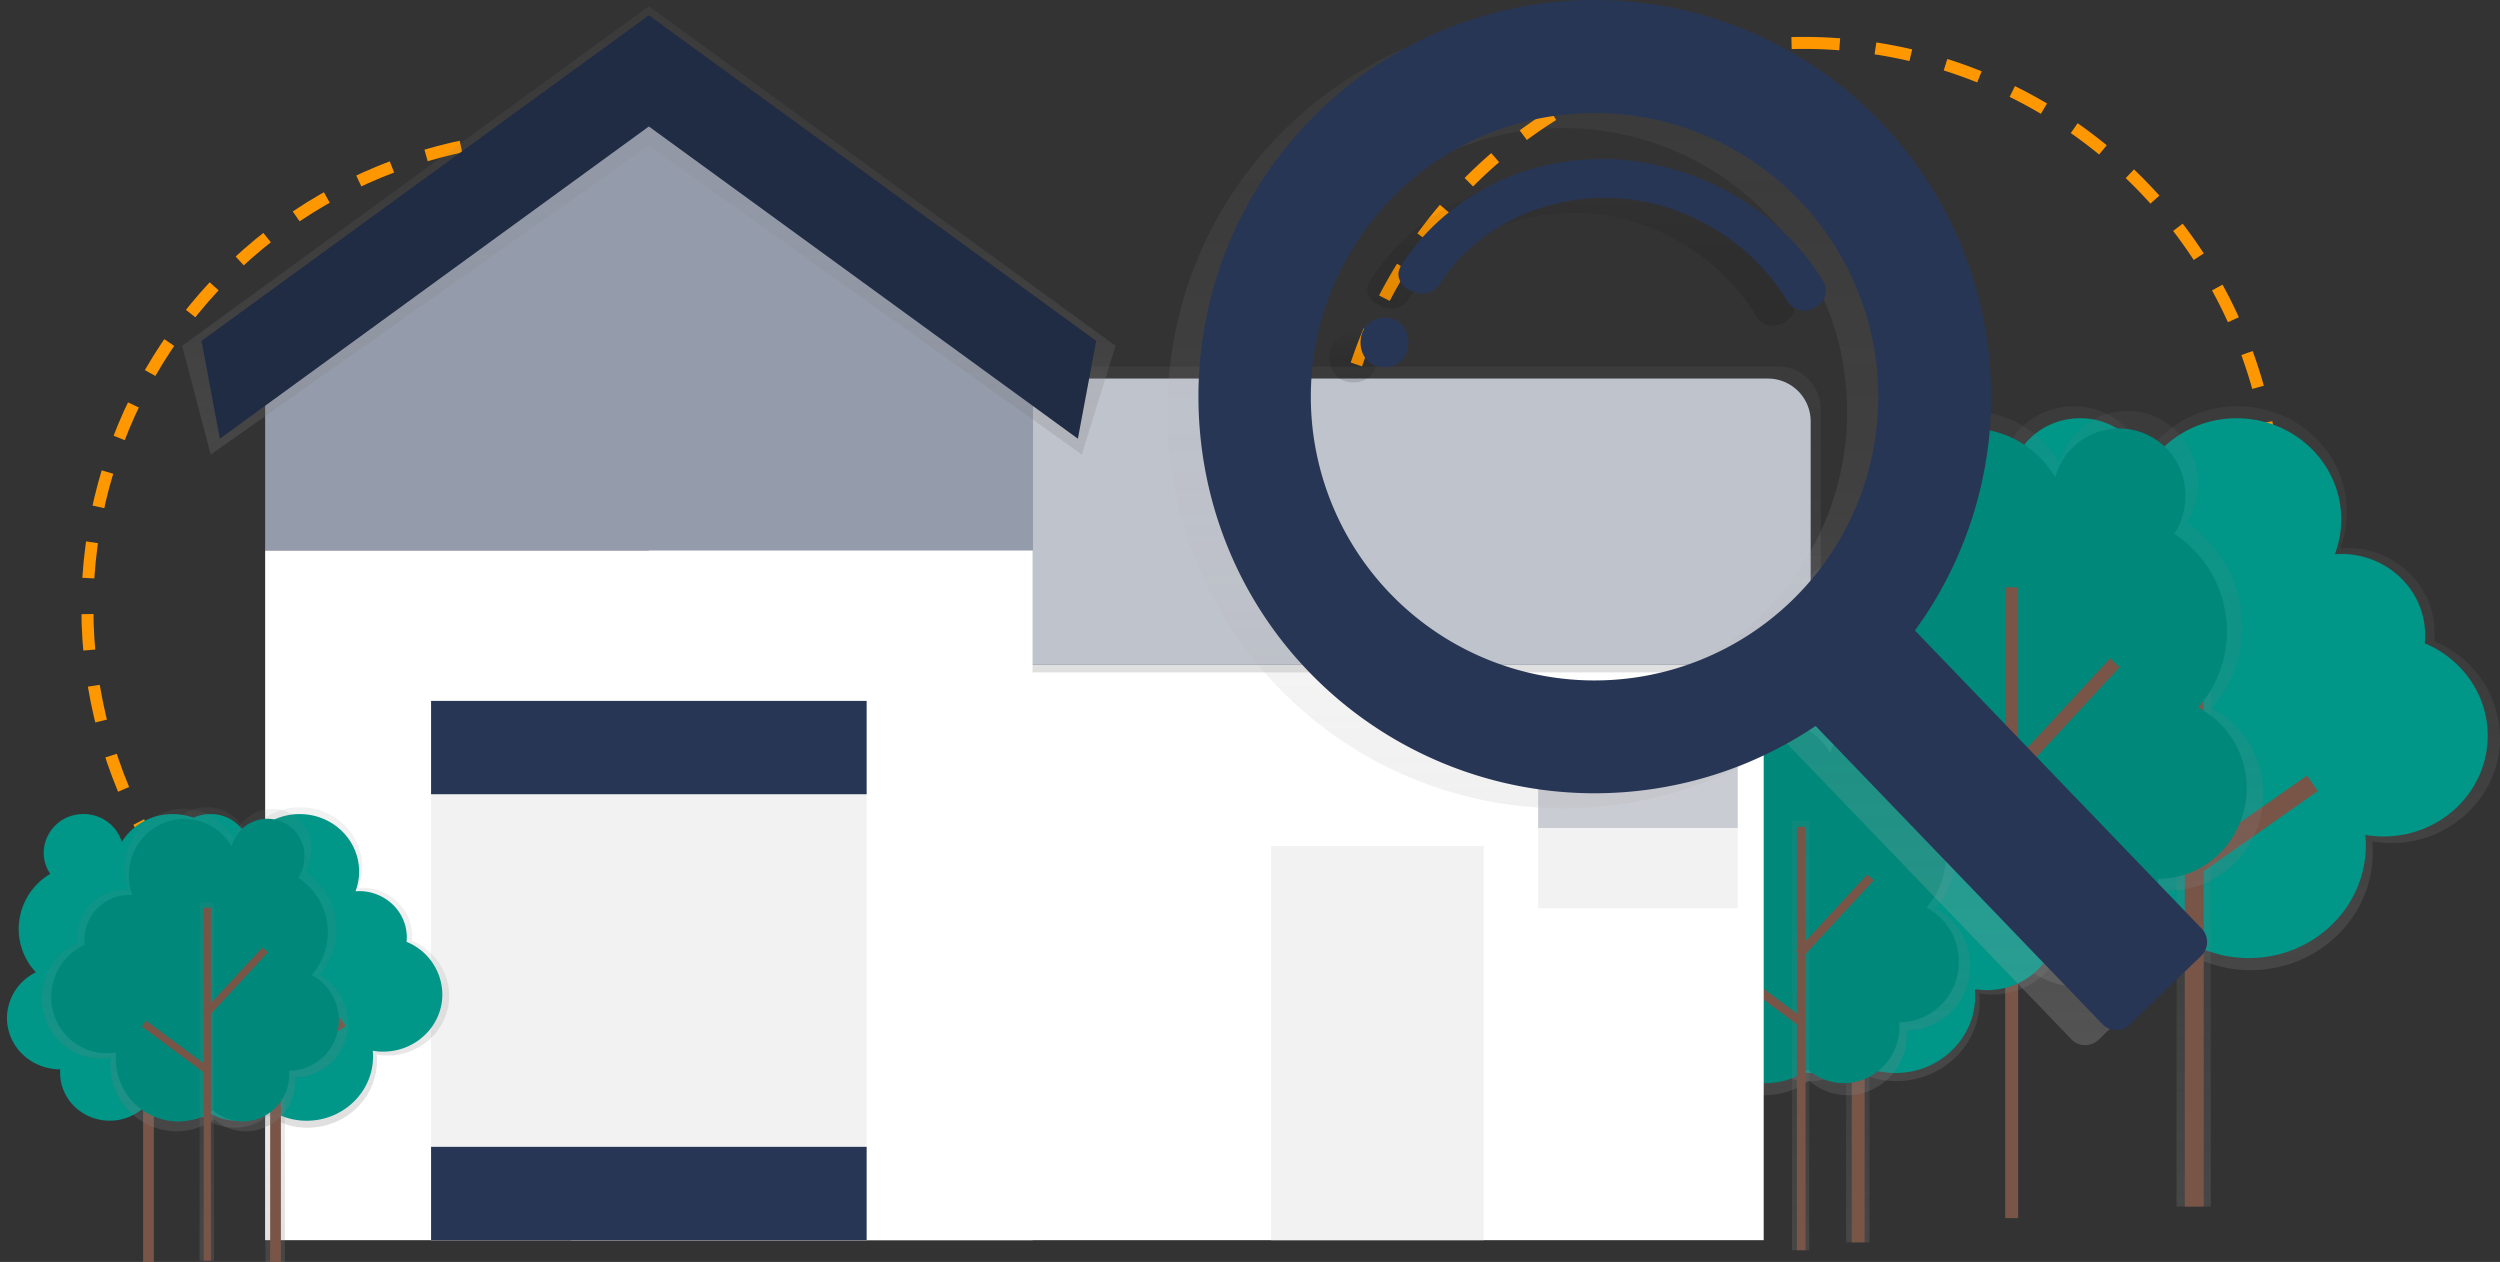 <svg xmlns="http://www.w3.org/2000/svg" xmlns:xlink="http://www.w3.org/1999/xlink" width="833.139" height="420.542" viewBox="0 0 833.139 420.542"><rect x="0" y="0" width="833.139" height="420.542" fill="#333333" stroke="none"/><defs><style>.a,.b{fill:none;stroke:#ff9800;stroke-width:4px;stroke-dasharray:12;}.a{stroke-miterlimit:10;}.c{fill:url(#a);}.d{fill:#009688;}.e{fill:#795548;}.f{fill:url(#b);}.g{fill:url(#c);}.h{fill:#00897b;}.i{fill:url(#e);}.j{fill:url(#f);}.k{fill:url(#g);}.l,.n,.o{fill:#fff;}.m,.t{fill:#283655;}.n{opacity:0.7;}.o{opacity:0.5;}.p{fill:url(#l);}.q,.t{opacity:0.2;}.r{fill:#f2f2f2;}.s{fill:lime;}.u{fill:url(#m);}.v{fill:url(#q);}.w{fill:url(#r);}.x{fill:url(#s);}.y{fill:url(#t);}.z{fill:url(#u);}</style><linearGradient id="a" x1="0.5" y1="1" x2="0.5" gradientUnits="objectBoundingBox"><stop offset="0" stop-color="gray" stop-opacity="0.251"/><stop offset="0.54" stop-color="gray" stop-opacity="0.122"/><stop offset="1" stop-color="gray" stop-opacity="0.102"/></linearGradient><linearGradient id="b" x1="0.5" y1="1" x2="0.5" y2="0" xlink:href="#a"/><linearGradient id="c" x1="0.5" y1="1" x2="0.5" y2="0" xlink:href="#a"/><linearGradient id="e" x1="0.5" y1="1" x2="0.5" y2="0" xlink:href="#a"/><linearGradient id="f" x1="0.501" y1="1" x2="0.501" y2="0" xlink:href="#a"/><linearGradient id="g" x1="0.5" y1="1" x2="0.5" y2="0" xlink:href="#a"/><linearGradient id="l" x1="0.5" y1="1" x2="0.5" y2="0" xlink:href="#a"/><linearGradient id="m" x1="0.5" y1="1" x2="0.5" y2="0" xlink:href="#a"/><linearGradient id="q" x1="0.5" y1="1" x2="0.5" y2="0" xlink:href="#a"/><linearGradient id="r" x1="0.501" y1="1" x2="0.501" y2="0" xlink:href="#a"/><linearGradient id="s" x1="0.5" y1="1" x2="0.5" gradientUnits="objectBoundingBox"><stop offset="0" stop-color="#b3b3b3" stop-opacity="0.251"/><stop offset="0.54" stop-color="#b3b3b3" stop-opacity="0.102"/><stop offset="1" stop-color="#b3b3b3" stop-opacity="0.051"/></linearGradient><linearGradient id="t" x1="0.5" y1="1.001" x2="0.5" gradientUnits="objectBoundingBox"><stop offset="0" stop-opacity="0.122"/><stop offset="0.55" stop-opacity="0.09"/><stop offset="1" stop-opacity="0.02"/></linearGradient><linearGradient id="u" x1="0.5" y1="0.999" x2="0.5" y2="0" xlink:href="#t"/></defs><g transform="translate(0.01 0.013)"><circle class="a" cx="157.25" cy="157.25" r="157.25" transform="translate(29.116 45.393)"/><path class="b" d="M157.25,0A157.25,157.25,0,1,1,0,157.25,157.19,157.19,0,0,1,157.25,0Z" transform="translate(443.841 14.289)"/><g transform="translate(644.136 135.379)"><path class="c" d="M909.567,503.074a38.88,38.88,0,0,1-10.558-26.6,39.494,39.494,0,0,1,19.371-33.757,22.923,22.923,0,0,1-4.044-12.96c0-13.038,10.938-23.6,24.434-23.6a24.322,24.322,0,0,1,23.441,17,36.66,36.66,0,0,1,31.174-17c20.105,0,36.409,15.751,36.409,35.174a34.041,34.041,0,0,1-2.229,12.139c.734-.052,1.477-.112,2.229-.112,16.14,0,29.221,12.64,29.221,28.236a27.562,27.562,0,0,1-.147,2.851,35.065,35.065,0,0,1,21.946,32.21c0,19.362-16.244,35.062-36.288,35.062a37.721,37.721,0,0,1-6.281-.536c.1,1.166.173,2.35.173,3.542,0,21.73-18.231,39.347-40.721,39.347a41.473,41.473,0,0,1-23.19-7.007,30.914,30.914,0,0,1-19.691,7.007c-16.8,0-30.422-13.159-30.422-29.376,0-.7.06-1.391.112-2.082h-.112c-17.989,0-32.573-14.092-32.573-31.476A31.364,31.364,0,0,1,909.567,503.074Z" transform="translate(-891.82 -406.148)"/></g><path class="d" d="M913.5,503.573a37.239,37.239,0,0,1-10.1-25.462A37.8,37.8,0,0,1,921.938,445.8a21.936,21.936,0,0,1-3.871-12.433c0-12.476,10.472-22.594,23.389-22.594A23.328,23.328,0,0,1,963.92,427.03,35.1,35.1,0,0,1,993.7,410.778c19.25,0,34.845,15.077,34.845,33.7a32.592,32.592,0,0,1-2.134,11.621c.708-.052,1.417-.1,2.134-.1,15.448,0,27.968,12.1,27.968,27.026a26.458,26.458,0,0,1-.147,2.73c12.356,5.184,21,17.012,21,30.828,0,18.533-15.552,33.558-34.733,33.558a36.109,36.109,0,0,1-6.051-.51c.106,1.115.167,2.247.167,3.387,0,20.8-17.453,37.654-38.975,37.654a39.744,39.744,0,0,1-22.2-6.7,29.592,29.592,0,0,1-18.775,6.722c-16.079,0-29.117-12.6-29.117-28.132,0-.674.052-1.331.1-2h-.1c-17.22,0-31.182-13.487-31.182-30.128A30.024,30.024,0,0,1,913.5,503.573Z" transform="translate(-248.322 -271.398)"/><line class="e" y2="209.298" transform="translate(731.237 192.785)"/><rect class="f" width="11.396" height="209.289" transform="translate(725.344 192.785)"/><rect class="e" width="6.307" height="209.289" transform="translate(728.083 192.785)"/><line class="e" x1="37.377" y1="38.12" transform="translate(694.499 217.349)"/><rect class="e" width="6.307" height="53.387" transform="matrix(0.714, -0.7, 0.7, 0.714, 692.257, 219.557)"/><line class="e" y1="27.182" x2="38.742" transform="translate(731.876 261.05)"/><rect class="e" width="47.33" height="6.307" transform="translate(730.061 285.635) rotate(-35.06)"/><g transform="translate(571.783 136.883)"><path class="g" d="M973.426,506.983a41.248,41.248,0,0,0-8.51-61.69,24.391,24.391,0,0,0,3.905-13.28c0-13.323-10.558-24.123-23.587-24.123A23.665,23.665,0,0,0,922.6,425.257,34.984,34.984,0,0,0,892.5,407.89c-19.414,0-35.156,16.1-35.156,35.951a36.6,36.6,0,0,0,2.151,12.407c-.708-.052-1.426-.112-2.151-.112-15.552,0-28.219,12.96-28.219,28.858,0,.985.052,1.953.147,2.912a35.865,35.865,0,0,0-21.194,32.919c0,19.794,15.69,35.839,35.036,35.839a34.453,34.453,0,0,0,6.048-.544c-.1,1.192-.164,2.4-.164,3.62,0,22.205,17.6,40.211,39.321,40.211a38.526,38.526,0,0,0,22.386-7.163,28.858,28.858,0,0,0,19.008,7.163c16.226,0,29.376-13.453,29.376-30.042,0-.717-.06-1.426-.1-2.134h.1c17.375,0,31.45-14.4,31.45-32.167a32.244,32.244,0,0,0-17.116-28.625Z" transform="translate(-808.079 -407.89)"/></g><path class="h" d="M969.77,507.721a38.716,38.716,0,0,0-7.992-57.889,22.9,22.9,0,0,0,3.664-12.468,22.066,22.066,0,0,0-43.356-6.35,32.832,32.832,0,0,0-28.253-16.3c-18.222,0-33,15.112-33,33.748a34.365,34.365,0,0,0,2.022,11.647c-.665-.052-1.339-.1-2.022-.1-14.628,0-26.482,12.1-26.482,27.087a25.907,25.907,0,0,0,.138,2.73,33.7,33.7,0,0,0-19.872,30.906c0,18.576,14.688,33.636,32.893,33.636a32.336,32.336,0,0,0,5.694-.51c-.1,1.123-.156,2.255-.156,3.4,0,20.849,16.52,37.74,36.9,37.74a36.159,36.159,0,0,0,21.013-6.722,27.087,27.087,0,0,0,17.842,6.722c15.224,0,27.571-12.623,27.571-28.2,0-.674-.052-1.339-.1-2h.1c16.3,0,29.523-13.522,29.523-30.2A30.24,30.24,0,0,0,969.77,507.721Z" transform="translate(-237.186 -271.934)"/><rect class="g" width="8.571" height="213.221" transform="translate(665.797 192.707)"/><rect class="e" width="4.311" height="210.222" transform="translate(668.233 195.705)"/><rect class="e" width="52.083" height="4.311" transform="translate(667.826 257.614) rotate(-47.2)"/><rect class="e" width="4.311" height="45.698" transform="matrix(0.596, -0.803, 0.803, 0.596, 631.457, 266.467)"/><g transform="translate(559.886 232.235)"><path class="i" d="M806.406,584.338a26.517,26.517,0,0,1-7.189-18.144,26.914,26.914,0,0,1,13.2-23,15.621,15.621,0,0,1-2.756-8.856c0-8.882,7.456-16.088,16.65-16.088a16.58,16.58,0,0,1,15.976,11.578,24.987,24.987,0,0,1,21.246-11.578c13.7,0,24.814,10.731,24.814,23.968a23.2,23.2,0,0,1-1.521,8.277c.5,0,1-.078,1.521-.078,11,0,19.872,8.64,19.872,19.242a18.819,18.819,0,0,1-.1,1.944,23.89,23.89,0,0,1,14.956,21.954c0,13.193-11.068,23.89-24.728,23.89a25.706,25.706,0,0,1-4.32-.363c.078.795.121,1.6.121,2.411,0,14.809-12.424,26.784-27.752,26.784a28.288,28.288,0,0,1-15.734-4.692,21.064,21.064,0,0,1-13.418,4.735c-11.448,0-20.736-8.968-20.736-20.028a8.556,8.556,0,0,1,.078-1.417h-.078c-12.26,0-22.2-9.6-22.2-21.445a21.375,21.375,0,0,1,12.1-19.095Z" transform="translate(-794.31 -518.249)"/></g><path class="d" d="M809.072,584.687a25.376,25.376,0,0,1-6.912-17.349A25.756,25.756,0,0,1,814.8,545.323a14.947,14.947,0,0,1-2.635-8.476,15.675,15.675,0,0,1,15.932-15.4,15.863,15.863,0,0,1,15.293,11.085,23.916,23.916,0,0,1,20.33-11.085c13.116,0,23.752,10.273,23.752,22.948a22.2,22.2,0,0,1-1.451,7.923c.484,0,.959-.069,1.451-.069,10.524,0,19.06,8.243,19.06,18.412a17.985,17.985,0,0,1-.095,1.858,22.87,22.87,0,0,1,14.317,21.013c0,12.632-10.6,22.87-23.674,22.87a24.6,24.6,0,0,1-4.1-.346c.069.76.112,1.529.112,2.307,0,14.17-11.889,25.661-26.56,25.661a27.078,27.078,0,0,1-15.12-4.57,20.165,20.165,0,0,1-12.839,4.57c-10.956,0-19.872-8.58-19.872-19.172a8.853,8.853,0,0,1,.069-1.357h-.069c-11.733,0-21.246-9.193-21.246-20.529a20.459,20.459,0,0,1,11.612-18.282Z" transform="translate(-234.852 -286.449)"/><line class="e" y2="142.622" transform="translate(619.244 271.393)"/><rect class="j" width="7.767" height="142.622" transform="translate(615.226 271.393)"/><rect class="e" width="4.294" height="142.622" transform="translate(617.092 271.393)"/><line class="e" x1="25.462" y1="25.981" transform="translate(594.213 288.128)"/><rect class="e" width="4.294" height="36.375" transform="matrix(0.714, -0.7, 0.7, 0.714, 592.676, 289.63)"/><line class="e" y1="18.524" x2="26.404" transform="translate(619.676 317.911)"/><rect class="e" width="32.254" height="4.294" transform="translate(618.445 334.658) rotate(-35.06)"/><g transform="translate(534.06 236.046)"><path class="k" d="M875.411,589.172a27.648,27.648,0,0,0-5.711-41.4,16.416,16.416,0,0,0,2.592-8.917,15.794,15.794,0,0,0-31.027-4.536,23.484,23.484,0,0,0-20.183-11.656c-13.029,0-23.6,10.8-23.6,24.132a24.575,24.575,0,0,0,1.443,8.329c-.475,0-.959-.078-1.443-.078a19.155,19.155,0,0,0-18.939,19.371,13.33,13.33,0,0,0,.095,1.953,24.071,24.071,0,0,0-14.222,22.1c0,13.28,10.532,24.054,23.518,24.054a23.127,23.127,0,0,0,4.069-.363c-.069.8-.112,1.607-.112,2.428,0,14.9,11.82,26.992,26.387,26.992a25.859,25.859,0,0,0,15.025-4.8,19.371,19.371,0,0,0,12.761,4.8,19.941,19.941,0,0,0,19.717-20.166,9.861,9.861,0,0,0-.069-1.434h.069a21.36,21.36,0,0,0,21.116-21.6A21.643,21.643,0,0,0,875.411,589.172Z" transform="translate(-764.419 -522.66)"/></g><path class="h" d="M872.954,589.672a25.99,25.99,0,0,0-5.365-38.88,15.37,15.37,0,0,0,2.462-8.364,14.826,14.826,0,0,0-29.126-4.26A22.041,22.041,0,0,0,821.96,527.23a22.4,22.4,0,0,0-22.145,22.654,23.063,23.063,0,0,0,1.357,7.819c-.449,0-.864-.069-1.357-.069a17.98,17.98,0,0,0-17.773,18.144,12.846,12.846,0,0,0,.086,1.832,22.594,22.594,0,0,0-13.349,20.736,22.331,22.331,0,0,0,22.076,22.577,21.708,21.708,0,0,0,3.819-.346q-.1,1.128-.1,2.281c0,13.988,11.094,25.333,24.771,25.333a24.271,24.271,0,0,0,14.109-4.51,18.144,18.144,0,0,0,11.975,4.51,18.723,18.723,0,0,0,18.507-18.922,8.861,8.861,0,0,0-.069-1.339h.069a20.045,20.045,0,0,0,19.82-20.27,20.313,20.313,0,0,0-10.8-17.989Z" transform="translate(-230.952 -287.236)"/><rect class="g" width="5.754" height="143.115" transform="translate(597.177 273.518)"/><rect class="e" width="2.894" height="141.102" transform="translate(598.81 275.531)"/><rect class="e" width="34.958" height="2.894" transform="translate(598.531 317.074) rotate(-47.2)"/><rect class="e" width="2.894" height="30.672" transform="matrix(0.596, -0.803, 0.803, 0.596, 574.118, 323.025)"/><rect class="g" width="243.651" height="216.867" transform="translate(350.148 203.326)"/><rect class="l" width="397.445" height="209.955" transform="translate(190.306 203.326)"/><path class="g" d="M787.1,492.743H396.57V390.79H772.846A14.256,14.256,0,0,1,787.1,405.046Z" transform="translate(-180.335 -268.681)"/><path class="m" d="M250.26,146H623.184a14.256,14.256,0,0,1,14.256,14.256v81.036H250.26Z" transform="translate(-34.034 -19.856)"/><path class="n" d="M250.26,146H623.184a14.256,14.256,0,0,1,14.256,14.256v81.036H250.26Z" transform="translate(-34.034 -19.856)"/><path class="g" d="M228.046,13.32,93.26,108.24V422H362.831V108.24Z" transform="translate(-12.684 -1.813)"/><path class="m" d="M358.007,106.642,230.134,13.32,102.26,106.642v78.616H358.007Z" transform="translate(-13.908 -1.813)"/><path class="o" d="M358.007,106.642,230.134,13.32,102.26,106.642v78.616H358.007Z" transform="translate(-13.908 -1.813)"/><rect class="l" width="255.747" height="229.827" transform="translate(88.352 183.454)"/><path class="p" d="M370.072,151.8,225.782,48.767,79.764,151.8l-9.5-36.237L225.782,2.37,381.3,115.564Z" transform="translate(-9.556 -0.324)"/><path class="m" d="M369.766,146.977,226.8,42.924,83.839,146.977,77.73,114.4,226.8,5.91,375.874,114.4Z" transform="translate(-10.572 -0.805)"/><path class="q" d="M369.766,146.977,226.8,42.924,83.839,146.977,77.73,114.4,226.8,5.91,375.874,114.4Z" transform="translate(-10.572 -0.805)"/><rect class="r" width="145.154" height="179.714" transform="translate(143.649 233.566)"/><rect class="m" width="145.154" height="31.104" transform="translate(143.649 233.566)"/><rect class="m" width="145.154" height="31.104" transform="translate(143.649 382.176)"/><path class="s" d="M677.7,652.592a1.3,1.3,0,1,0-1.3-1.3A1.3,1.3,0,0,0,677.7,652.592Z" transform="translate(-218.389 -303.931)"/><rect class="r" width="70.849" height="131.33" transform="translate(423.588 281.951)"/><rect class="r" width="66.529" height="48.385" transform="translate(512.581 254.302)"/><rect class="t" width="66.529" height="21.6" transform="translate(512.581 254.302)"/><g transform="translate(42.327 269.006)"><path class="u" d="M205.408,615.882a22.1,22.1,0,0,1-6.048-15.112A22.464,22.464,0,0,1,210.367,581.6a13.02,13.02,0,0,1-2.3-7.379,13.651,13.651,0,0,1,13.876-13.409,13.824,13.824,0,0,1,13.34,9.668A20.831,20.831,0,0,1,253,560.827c11.422,0,20.684,8.951,20.684,19.984a19.344,19.344,0,0,1-1.27,6.912c.423,0,.864-.06,1.27-.06,9.167,0,16.6,7.18,16.6,16.036a15.671,15.671,0,0,1-.086,1.616,19.916,19.916,0,0,1,12.468,18.3c0,11-9.228,19.915-20.615,19.915a21.413,21.413,0,0,1-3.568-.3c.06.665.1,1.331.1,2.013,0,12.347-10.368,22.352-23.13,22.352a23.579,23.579,0,0,1-13.176-3.983,17.565,17.565,0,0,1-11.189,3.983c-9.5,0-17.28-7.474-17.28-16.7a7.706,7.706,0,0,1,.06-1.184h-.06c-10.221,0-18.507-8.009-18.507-17.876a17.816,17.816,0,0,1,10.118-15.95Z" transform="translate(-195.29 -560.808)"/></g><path class="d" d="M207.612,616.172a21.16,21.16,0,0,1-5.737-14.464,21.471,21.471,0,0,1,10.532-18.352,12.459,12.459,0,0,1-2.195-7.068A13.064,13.064,0,0,1,223.5,563.45a13.228,13.228,0,0,1,12.744,9.236A19.933,19.933,0,0,1,253.2,563.45c10.93,0,19.794,8.562,19.794,19.129a18.515,18.515,0,0,1-1.21,6.6c.4,0,.8-.06,1.21-.06,8.778,0,15.889,6.912,15.889,15.353a15.01,15.01,0,0,1-.078,1.547,19.069,19.069,0,0,1,11.923,17.522c0,10.532-8.83,19.069-19.734,19.069a20.5,20.5,0,0,1-3.454-.293c.058.63.093,1.278.093,1.926,0,11.811-9.91,21.393-22.145,21.393a22.568,22.568,0,0,1-12.564-3.82,16.8,16.8,0,0,1-10.7,3.811c-9.133,0-16.537-7.154-16.537-15.984a7.047,7.047,0,0,1,.06-1.132h-.06c-9.781,0-17.712-7.664-17.712-17.116A17.056,17.056,0,0,1,207.612,616.172Z" transform="translate(-153.328 -292.161)"/><line class="e" y2="118.896" transform="translate(91.817 301.633)"/><rect class="g" width="6.48" height="118.896" transform="translate(88.465 301.633)"/><rect class="e" width="3.577" height="118.896" transform="translate(90.02 301.633)"/><line class="e" x1="21.237" y1="21.661" transform="translate(70.943 315.578)"/><rect class="e" width="3.577" height="30.327" transform="matrix(0.714, -0.7, 0.7, 0.714, 69.666, 316.833)"/><line class="e" y1="15.44" x2="22.006" transform="translate(92.18 340.41)"/><rect class="e" width="26.888" height="3.577" transform="translate(91.148 354.374) rotate(-35.06)"/><g transform="translate(-0.01 269.006)"><path class="u" d="M156.408,615.882a22.1,22.1,0,0,1-6.048-15.112A22.464,22.464,0,0,1,161.367,581.6a13.02,13.02,0,0,1-2.3-7.379,13.651,13.651,0,0,1,13.876-13.409,13.824,13.824,0,0,1,13.34,9.668A20.831,20.831,0,0,1,204,560.827c11.422,0,20.684,8.951,20.684,19.984a19.346,19.346,0,0,1-1.27,6.912c.423,0,.864-.06,1.27-.06,9.167,0,16.6,7.18,16.6,16.036a15.684,15.684,0,0,1-.086,1.616,19.916,19.916,0,0,1,12.468,18.3c0,11-9.228,19.915-20.615,19.915a21.413,21.413,0,0,1-3.568-.3c.06.665.1,1.331.1,2.013,0,12.347-10.368,22.352-23.13,22.352a23.579,23.579,0,0,1-13.176-3.983,17.565,17.565,0,0,1-11.189,3.983c-9.5,0-17.28-7.474-17.28-16.7a7.706,7.706,0,0,1,.06-1.184h-.06c-10.221,0-18.507-8.009-18.507-17.876A17.816,17.816,0,0,1,156.408,615.882Z" transform="translate(-146.29 -560.808)"/></g><path class="d" d="M158.612,616.172a21.16,21.16,0,0,1-5.737-14.464,21.471,21.471,0,0,1,10.532-18.352,12.458,12.458,0,0,1-2.195-7.068A13.064,13.064,0,0,1,174.5,563.45a13.228,13.228,0,0,1,12.744,9.236A19.933,19.933,0,0,1,204.2,563.45c10.93,0,19.794,8.562,19.794,19.129a18.516,18.516,0,0,1-1.21,6.6c.4,0,.8-.06,1.21-.06,8.778,0,15.889,6.912,15.889,15.353a15.015,15.015,0,0,1-.078,1.547,19.069,19.069,0,0,1,11.923,17.522c0,10.532-8.83,19.069-19.734,19.069a20.5,20.5,0,0,1-3.454-.293c.058.63.093,1.278.093,1.926,0,11.811-9.91,21.393-22.145,21.393a22.568,22.568,0,0,1-12.564-3.82,16.8,16.8,0,0,1-10.7,3.811c-9.133,0-16.537-7.154-16.537-15.984a7.047,7.047,0,0,1,.06-1.132h-.06c-9.781,0-17.712-7.664-17.712-17.116A17.056,17.056,0,0,1,158.612,616.172Z" transform="translate(-146.664 -292.161)"/><line class="e" y2="118.896" transform="translate(49.481 301.633)"/><rect class="g" width="6.48" height="118.896" transform="translate(46.128 301.633)"/><rect class="e" width="3.577" height="118.896" transform="translate(47.683 301.633)"/><line class="e" x1="21.237" y1="21.661" transform="translate(28.606 315.578)"/><rect class="e" width="3.577" height="30.327" transform="matrix(0.714, -0.7, 0.7, 0.714, 27.337, 316.835)"/><line class="e" y1="15.44" x2="22.006" transform="translate(49.843 340.41)"/><rect class="e" width="26.888" height="3.577" transform="translate(48.813 354.38) rotate(-35.06)"/><g transform="translate(13.882 269.526)"><path class="v" d="M254.905,616.905a23.078,23.078,0,0,0-4.761-34.56,13.652,13.652,0,0,0,2.186-7.43,13.168,13.168,0,0,0-25.868-3.784,19.578,19.578,0,0,0-16.84-9.72,19.872,19.872,0,0,0-19.674,20.114,20.488,20.488,0,0,0,1.2,6.913c-.4,0-.8-.061-1.2-.061a15.967,15.967,0,0,0-15.8,16.226,11.368,11.368,0,0,0,.078,1.633,20.131,20.131,0,0,0,7.75,38.474,19.276,19.276,0,0,0,3.4-.3c-.06.665-.1,1.339-.1,2.022a22.224,22.224,0,0,0,22,22.464,21.6,21.6,0,0,0,12.528-4.009,16.148,16.148,0,0,0,10.636,4.009,16.624,16.624,0,0,0,16.416-16.805,7.82,7.82,0,0,0-.06-1.192h.06a17.807,17.807,0,0,0,17.6-18,18.041,18.041,0,0,0-9.547-15.993Z" transform="translate(-162.369 -561.41)"/></g><path class="h" d="M252.867,617.326a21.661,21.661,0,0,0-4.476-32.4,12.814,12.814,0,0,0,2.048-6.973A12.355,12.355,0,0,0,226.16,574.4a18.377,18.377,0,0,0-15.811-9.124,18.68,18.68,0,0,0-18.421,18.887,19.224,19.224,0,0,0,1.132,6.515c-.372,0-.752-.06-1.132-.06a14.991,14.991,0,0,0-14.818,15.155,9.966,9.966,0,0,0,.078,1.529,18.835,18.835,0,0,0-11.128,17.28,18.62,18.62,0,0,0,18.4,18.818,18.1,18.1,0,0,0,3.188-.285c-.052.631-.086,1.261-.086,1.9a20.886,20.886,0,0,0,20.65,21.116,20.235,20.235,0,0,0,11.759-3.758,15.155,15.155,0,0,0,9.971,3.75,15.6,15.6,0,0,0,15.431-15.777,8.08,8.08,0,0,0-.052-1.123h.052a16.71,16.71,0,0,0,16.52-16.9A16.935,16.935,0,0,0,252.867,617.326Z" transform="translate(-148.988 -292.408)"/><rect class="w" width="4.795" height="119.311" transform="translate(66.502 300.812)"/><rect class="e" width="2.411" height="117.635" transform="translate(67.867 302.488)"/><rect class="e" width="29.143" height="2.411" transform="translate(67.659 337.125) rotate(-47.2)"/><rect class="e" width="2.411" height="25.575" transform="matrix(0.596, -0.803, 0.803, 0.596, 47.285, 342.079)"/><path class="x" d="M823.852,295.852a132.194,132.194,0,0,0-189.218-1.426c-50.035,50.441-50.882,132.565-1.944,184.034A132.194,132.194,0,0,0,802.226,497.2l95.56,99.361a6.428,6.428,0,0,0,9.1.181l23.8-22.888a6.428,6.428,0,0,0,.182-9.1L835.309,465.4a132.194,132.194,0,0,0-11.457-169.545ZM794.087,455.625a94.549,94.549,0,1,1,2.592-133.688,94.549,94.549,0,0,1-2.592,133.688Z" transform="translate(-207.529 -250.251)"/><path class="y" d="M667.033,377.85c-10.636,0-10.653,16.52,0,16.52S677.678,377.85,667.033,377.85Z" transform="translate(-216.03 -266.921)"/><path class="z" d="M743.138,316.587c-28.616-.648-54.666,13.712-68.507,35.424-4.519,7.068,8.312,13.314,12.8,6.281,11.465-17.945,33.256-29.376,56.8-28.746,24.693.622,47.166,14.749,59.064,34.353,4.519,7.439,16.338.674,11.854-6.722C800.716,333.357,772.7,317.252,743.138,316.587Z" transform="translate(-218.02 -258.587)"/><path class="m" d="M835.852,290.032a132.194,132.194,0,0,0-189.218-1.426c-50.035,50.441-50.882,132.565-1.944,184.034a132.194,132.194,0,0,0,169.536,18.74l95.559,99.361a6.428,6.428,0,0,0,9.1.181l23.812-22.9a6.428,6.428,0,0,0,.182-9.1l-95.56-99.361A132.194,132.194,0,0,0,835.852,290.032ZM806.087,449.8a94.549,94.549,0,1,1,2.592-133.688A94.549,94.549,0,0,1,806.087,449.8Z" transform="translate(-209.161 -249.46)"/><path class="m" d="M679.033,372c-10.636,0-10.653,16.52,0,16.52S689.678,372,679.033,372Z" transform="translate(-217.662 -266.126)"/><path class="m" d="M755.138,310.767c-28.616-.648-54.666,13.712-68.507,35.424-4.519,7.068,8.312,13.314,12.8,6.281,11.465-17.945,33.256-29.376,56.8-28.746,24.693.622,47.166,14.749,59.064,34.353,4.519,7.439,16.338.674,11.854-6.722C812.716,327.554,784.7,311.441,755.138,310.767Z" transform="translate(-219.652 -257.796)"/></g></svg>